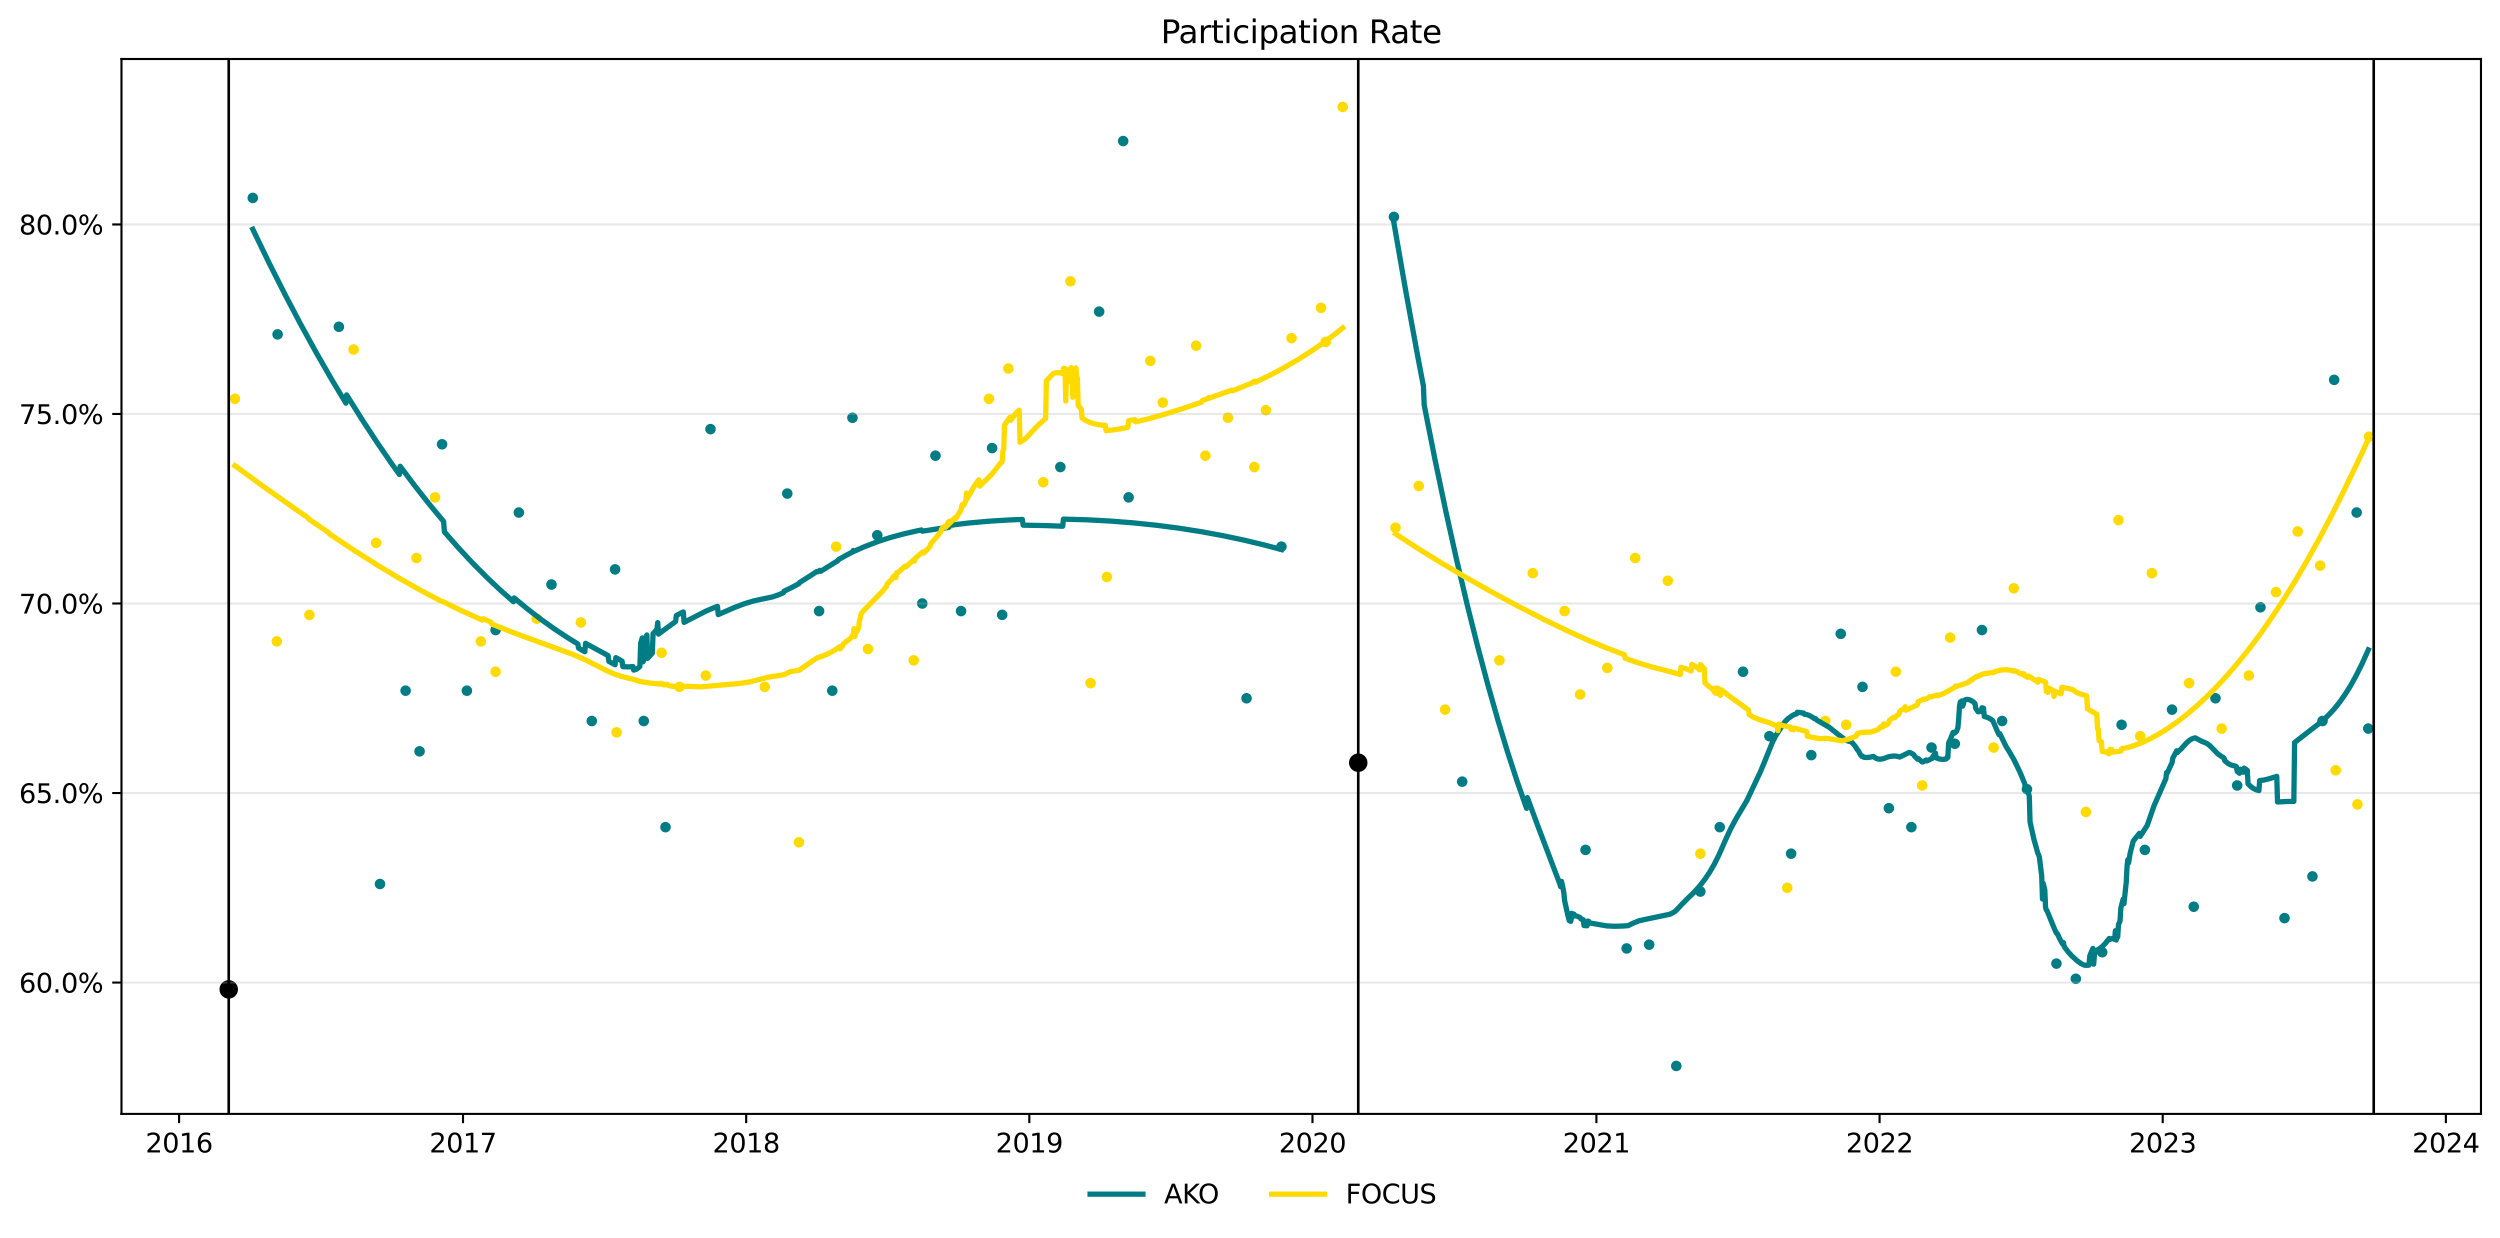 <?xml version="1.0" encoding="utf-8" standalone="no"?>
<!DOCTYPE svg PUBLIC "-//W3C//DTD SVG 1.1//EN"
  "http://www.w3.org/Graphics/SVG/1.1/DTD/svg11.dtd">
<svg xmlns:xlink="http://www.w3.org/1999/xlink" width="945.967pt" height="468.629pt" viewBox="0 0 945.967 468.629" xmlns="http://www.w3.org/2000/svg" version="1.1">
 <defs>
  <style type="text/css">*{stroke-linejoin: round; stroke-linecap: butt}</style>
 </defs>
 <g id="figure_1">
  <g id="patch_1">
   <path d="M 0 468.629 
L 945.967 468.629 
L 945.967 0 
L 0 0 
z
" style="fill: #ffffff"/>
  </g>
  <g id="axes_1">
   <g id="patch_2">
    <path d="M 45.967 421.486 
L 938.767 421.486 
L 938.767 22.318 
L 45.967 22.318 
z
" style="fill: #ffffff"/>
   </g>
   <g id="PathCollection_1">
    <defs>
     <path id="m49b5249ef7" d="M 0 3 
C 0.796 3 1.559 2.684 2.121 2.121 
C 2.684 1.559 3 0.796 3 0 
C 3 -0.796 2.684 -1.559 2.121 -2.121 
C 1.559 -2.684 0.796 -3 0 -3 
C -0.796 -3 -1.559 -2.684 -2.121 -2.121 
C -2.684 -1.559 -3 -0.796 -3 0 
C -3 0.796 -2.684 1.559 -2.121 2.121 
C -1.559 2.684 -0.796 3 0 3 
z
" style="stroke: #000000"/>
    </defs>
    <g clip-path="url(#pe5261fae37)">
     <use xlink:href="#m49b5249ef7" x="86.549" y="374.369" style="stroke: #000000"/>
    </g>
   </g>
   <g id="PathCollection_2">
    <g clip-path="url(#pe5261fae37)">
     <use xlink:href="#m49b5249ef7" x="513.942" y="288.597" style="stroke: #000000"/>
    </g>
   </g>
   <g id="PathCollection_3"/>
   <g id="PathCollection_4">
    <defs>
     <path id="m6bc3355afd" d="M 0 1.5 
C 0.398 1.5 0.779 1.342 1.061 1.061 
C 1.342 0.779 1.5 0.398 1.5 0 
C 1.5 -0.398 1.342 -0.779 1.061 -1.061 
C 0.779 -1.342 0.398 -1.5 0 -1.5 
C -0.398 -1.5 -0.779 -1.342 -1.061 -1.061 
C -1.342 -0.779 -1.5 -0.398 -1.5 0 
C -1.5 0.398 -1.342 0.779 -1.061 1.061 
C -0.779 1.342 -0.398 1.5 0 1.5 
z
" style="stroke: #007c85"/>
    </defs>
    <g clip-path="url(#pe5261fae37)">
     <use xlink:href="#m6bc3355afd" x="95.649" y="74.886" style="fill: #007c85; stroke: #007c85"/>
     <use xlink:href="#m6bc3355afd" x="105.042" y="126.521" style="fill: #007c85; stroke: #007c85"/>
     <use xlink:href="#m6bc3355afd" x="128.232" y="123.652" style="fill: #007c85; stroke: #007c85"/>
     <use xlink:href="#m6bc3355afd" x="143.789" y="334.495" style="fill: #007c85; stroke: #007c85"/>
     <use xlink:href="#m6bc3355afd" x="153.476" y="261.346" style="fill: #007c85; stroke: #007c85"/>
     <use xlink:href="#m6bc3355afd" x="158.76" y="284.295" style="fill: #007c85; stroke: #007c85"/>
     <use xlink:href="#m6bc3355afd" x="167.272" y="168.116" style="fill: #007c85; stroke: #007c85"/>
     <use xlink:href="#m6bc3355afd" x="176.666" y="261.346" style="fill: #007c85; stroke: #007c85"/>
     <use xlink:href="#m6bc3355afd" x="187.527" y="238.397" style="fill: #007c85; stroke: #007c85"/>
     <use xlink:href="#m6bc3355afd" x="196.333" y="193.933" style="fill: #007c85; stroke: #007c85"/>
     <use xlink:href="#m6bc3355afd" x="208.661" y="221.185" style="fill: #007c85; stroke: #007c85"/>
     <use xlink:href="#m6bc3355afd" x="223.925" y="272.82" style="fill: #007c85; stroke: #007c85"/>
     <use xlink:href="#m6bc3355afd" x="232.732" y="215.448" style="fill: #007c85; stroke: #007c85"/>
     <use xlink:href="#m6bc3355afd" x="243.593" y="272.82" style="fill: #007c85; stroke: #007c85"/>
     <use xlink:href="#m6bc3355afd" x="251.812" y="312.981" style="fill: #007c85; stroke: #007c85"/>
     <use xlink:href="#m6bc3355afd" x="268.837" y="162.378" style="fill: #007c85; stroke: #007c85"/>
     <use xlink:href="#m6bc3355afd" x="297.897" y="186.762" style="fill: #007c85; stroke: #007c85"/>
     <use xlink:href="#m6bc3355afd" x="309.932" y="231.225" style="fill: #007c85; stroke: #007c85"/>
     <use xlink:href="#m6bc3355afd" x="314.923" y="261.346" style="fill: #007c85; stroke: #007c85"/>
     <use xlink:href="#m6bc3355afd" x="322.555" y="158.075" style="fill: #007c85; stroke: #007c85"/>
     <use xlink:href="#m6bc3355afd" x="331.948" y="202.539" style="fill: #007c85; stroke: #007c85"/>
     <use xlink:href="#m6bc3355afd" x="348.973" y="228.357" style="fill: #007c85; stroke: #007c85"/>
     <use xlink:href="#m6bc3355afd" x="353.963" y="172.418" style="fill: #007c85; stroke: #007c85"/>
     <use xlink:href="#m6bc3355afd" x="363.65" y="231.225" style="fill: #007c85; stroke: #007c85"/>
     <use xlink:href="#m6bc3355afd" x="375.392" y="169.55" style="fill: #007c85; stroke: #007c85"/>
     <use xlink:href="#m6bc3355afd" x="379.208" y="232.659" style="fill: #007c85; stroke: #007c85"/>
     <use xlink:href="#m6bc3355afd" x="401.223" y="176.721" style="fill: #007c85; stroke: #007c85"/>
     <use xlink:href="#m6bc3355afd" x="415.9" y="117.915" style="fill: #007c85; stroke: #007c85"/>
     <use xlink:href="#m6bc3355afd" x="425" y="53.371" style="fill: #007c85; stroke: #007c85"/>
     <use xlink:href="#m6bc3355afd" x="427.055" y="188.196" style="fill: #007c85; stroke: #007c85"/>
     <use xlink:href="#m6bc3355afd" x="471.673" y="264.214" style="fill: #007c85; stroke: #007c85"/>
     <use xlink:href="#m6bc3355afd" x="484.882" y="206.842" style="fill: #007c85; stroke: #007c85"/>
    </g>
   </g>
   <g id="PathCollection_5">
    <g clip-path="url(#pe5261fae37)">
     <use xlink:href="#m6bc3355afd" x="527.445" y="82.057" style="fill: #007c85; stroke: #007c85"/>
     <use xlink:href="#m6bc3355afd" x="553.277" y="295.769" style="fill: #007c85; stroke: #007c85"/>
     <use xlink:href="#m6bc3355afd" x="599.949" y="321.587" style="fill: #007c85; stroke: #007c85"/>
     <use xlink:href="#m6bc3355afd" x="615.507" y="358.879" style="fill: #007c85; stroke: #007c85"/>
     <use xlink:href="#m6bc3355afd" x="624.02" y="357.444" style="fill: #007c85; stroke: #007c85"/>
     <use xlink:href="#m6bc3355afd" x="634.293" y="403.342" style="fill: #007c85; stroke: #007c85"/>
     <use xlink:href="#m6bc3355afd" x="643.393" y="337.364" style="fill: #007c85; stroke: #007c85"/>
     <use xlink:href="#m6bc3355afd" x="650.732" y="312.981" style="fill: #007c85; stroke: #007c85"/>
     <use xlink:href="#m6bc3355afd" x="659.538" y="254.174" style="fill: #007c85; stroke: #007c85"/>
     <use xlink:href="#m6bc3355afd" x="669.518" y="278.557" style="fill: #007c85; stroke: #007c85"/>
     <use xlink:href="#m6bc3355afd" x="677.737" y="323.021" style="fill: #007c85; stroke: #007c85"/>
     <use xlink:href="#m6bc3355afd" x="685.369" y="285.729" style="fill: #007c85; stroke: #007c85"/>
     <use xlink:href="#m6bc3355afd" x="696.524" y="239.831" style="fill: #007c85; stroke: #007c85"/>
     <use xlink:href="#m6bc3355afd" x="704.743" y="259.911" style="fill: #007c85; stroke: #007c85"/>
     <use xlink:href="#m6bc3355afd" x="714.723" y="305.809" style="fill: #007c85; stroke: #007c85"/>
     <use xlink:href="#m6bc3355afd" x="723.236" y="312.981" style="fill: #007c85; stroke: #007c85"/>
     <use xlink:href="#m6bc3355afd" x="730.868" y="282.86" style="fill: #007c85; stroke: #007c85"/>
     <use xlink:href="#m6bc3355afd" x="739.674" y="281.426" style="fill: #007c85; stroke: #007c85"/>
     <use xlink:href="#m6bc3355afd" x="749.948" y="238.397" style="fill: #007c85; stroke: #007c85"/>
     <use xlink:href="#m6bc3355afd" x="757.58" y="272.82" style="fill: #007c85; stroke: #007c85"/>
     <use xlink:href="#m6bc3355afd" x="766.973" y="298.638" style="fill: #007c85; stroke: #007c85"/>
     <use xlink:href="#m6bc3355afd" x="778.128" y="364.616" style="fill: #007c85; stroke: #007c85"/>
     <use xlink:href="#m6bc3355afd" x="785.466" y="370.353" style="fill: #007c85; stroke: #007c85"/>
     <use xlink:href="#m6bc3355afd" x="795.447" y="360.313" style="fill: #007c85; stroke: #007c85"/>
     <use xlink:href="#m6bc3355afd" x="802.785" y="274.254" style="fill: #007c85; stroke: #007c85"/>
     <use xlink:href="#m6bc3355afd" x="811.591" y="321.587" style="fill: #007c85; stroke: #007c85"/>
     <use xlink:href="#m6bc3355afd" x="821.865" y="268.517" style="fill: #007c85; stroke: #007c85"/>
     <use xlink:href="#m6bc3355afd" x="830.084" y="343.101" style="fill: #007c85; stroke: #007c85"/>
     <use xlink:href="#m6bc3355afd" x="838.303" y="264.214" style="fill: #007c85; stroke: #007c85"/>
     <use xlink:href="#m6bc3355afd" x="846.522" y="297.203" style="fill: #007c85; stroke: #007c85"/>
     <use xlink:href="#m6bc3355afd" x="855.329" y="229.791" style="fill: #007c85; stroke: #007c85"/>
     <use xlink:href="#m6bc3355afd" x="864.428" y="347.404" style="fill: #007c85; stroke: #007c85"/>
     <use xlink:href="#m6bc3355afd" x="874.996" y="331.627" style="fill: #007c85; stroke: #007c85"/>
     <use xlink:href="#m6bc3355afd" x="878.812" y="272.82" style="fill: #007c85; stroke: #007c85"/>
     <use xlink:href="#m6bc3355afd" x="883.215" y="143.732" style="fill: #007c85; stroke: #007c85"/>
     <use xlink:href="#m6bc3355afd" x="891.728" y="193.933" style="fill: #007c85; stroke: #007c85"/>
     <use xlink:href="#m6bc3355afd" x="896.131" y="275.689" style="fill: #007c85; stroke: #007c85"/>
    </g>
   </g>
   <g id="PathCollection_6">
    <defs>
     <path id="m8a778913b5" d="M 0 1.5 
C 0.398 1.5 0.779 1.342 1.061 1.061 
C 1.342 0.779 1.5 0.398 1.5 0 
C 1.5 -0.398 1.342 -0.779 1.061 -1.061 
C 0.779 -1.342 0.398 -1.5 0 -1.5 
C -0.398 -1.5 -0.779 -1.342 -1.061 -1.061 
C -1.342 -0.779 -1.5 -0.398 -1.5 0 
C -1.5 0.398 -1.342 0.779 -1.061 1.061 
C -0.779 1.342 -0.398 1.5 0 1.5 
z
" style="stroke: #ffda00"/>
    </defs>
    <g clip-path="url(#pe5261fae37)">
     <use xlink:href="#m8a778913b5" x="88.897" y="150.904" style="fill: #ffda00; stroke: #ffda00"/>
     <use xlink:href="#m8a778913b5" x="104.748" y="242.7" style="fill: #ffda00; stroke: #ffda00"/>
     <use xlink:href="#m8a778913b5" x="117.077" y="232.659" style="fill: #ffda00; stroke: #ffda00"/>
     <use xlink:href="#m8a778913b5" x="133.809" y="132.258" style="fill: #ffda00; stroke: #ffda00"/>
     <use xlink:href="#m8a778913b5" x="142.321" y="205.408" style="fill: #ffda00; stroke: #ffda00"/>
     <use xlink:href="#m8a778913b5" x="157.586" y="211.145" style="fill: #ffda00; stroke: #ffda00"/>
     <use xlink:href="#m8a778913b5" x="164.63" y="188.196" style="fill: #ffda00; stroke: #ffda00"/>
     <use xlink:href="#m8a778913b5" x="181.949" y="242.7" style="fill: #ffda00; stroke: #ffda00"/>
     <use xlink:href="#m8a778913b5" x="187.527" y="254.174" style="fill: #ffda00; stroke: #ffda00"/>
     <use xlink:href="#m8a778913b5" x="203.084" y="234.094" style="fill: #ffda00; stroke: #ffda00"/>
     <use xlink:href="#m8a778913b5" x="219.816" y="235.528" style="fill: #ffda00; stroke: #ffda00"/>
     <use xlink:href="#m8a778913b5" x="233.319" y="277.123" style="fill: #ffda00; stroke: #ffda00"/>
     <use xlink:href="#m8a778913b5" x="250.344" y="247.003" style="fill: #ffda00; stroke: #ffda00"/>
     <use xlink:href="#m8a778913b5" x="257.095" y="259.911" style="fill: #ffda00; stroke: #ffda00"/>
     <use xlink:href="#m8a778913b5" x="267.076" y="255.608" style="fill: #ffda00; stroke: #ffda00"/>
     <use xlink:href="#m8a778913b5" x="289.385" y="259.911" style="fill: #ffda00; stroke: #ffda00"/>
     <use xlink:href="#m8a778913b5" x="302.3" y="318.718" style="fill: #ffda00; stroke: #ffda00"/>
     <use xlink:href="#m8a778913b5" x="316.39" y="206.842" style="fill: #ffda00; stroke: #ffda00"/>
     <use xlink:href="#m8a778913b5" x="328.425" y="245.568" style="fill: #ffda00; stroke: #ffda00"/>
     <use xlink:href="#m8a778913b5" x="345.744" y="249.871" style="fill: #ffda00; stroke: #ffda00"/>
     <use xlink:href="#m8a778913b5" x="359.541" y="198.236" style="fill: #ffda00; stroke: #ffda00"/>
     <use xlink:href="#m8a778913b5" x="374.218" y="150.904" style="fill: #ffda00; stroke: #ffda00"/>
     <use xlink:href="#m8a778913b5" x="381.556" y="139.429" style="fill: #ffda00; stroke: #ffda00"/>
     <use xlink:href="#m8a778913b5" x="394.765" y="182.459" style="fill: #ffda00; stroke: #ffda00"/>
     <use xlink:href="#m8a778913b5" x="405.039" y="106.44" style="fill: #ffda00; stroke: #ffda00"/>
     <use xlink:href="#m8a778913b5" x="412.671" y="258.477" style="fill: #ffda00; stroke: #ffda00"/>
     <use xlink:href="#m8a778913b5" x="418.836" y="218.316" style="fill: #ffda00; stroke: #ffda00"/>
     <use xlink:href="#m8a778913b5" x="435.274" y="136.561" style="fill: #ffda00; stroke: #ffda00"/>
     <use xlink:href="#m8a778913b5" x="439.97" y="152.338" style="fill: #ffda00; stroke: #ffda00"/>
     <use xlink:href="#m8a778913b5" x="452.593" y="130.824" style="fill: #ffda00; stroke: #ffda00"/>
     <use xlink:href="#m8a778913b5" x="456.115" y="172.418" style="fill: #ffda00; stroke: #ffda00"/>
     <use xlink:href="#m8a778913b5" x="464.628" y="158.075" style="fill: #ffda00; stroke: #ffda00"/>
     <use xlink:href="#m8a778913b5" x="474.608" y="176.721" style="fill: #ffda00; stroke: #ffda00"/>
     <use xlink:href="#m8a778913b5" x="479.011" y="155.207" style="fill: #ffda00; stroke: #ffda00"/>
     <use xlink:href="#m8a778913b5" x="488.698" y="127.955" style="fill: #ffda00; stroke: #ffda00"/>
     <use xlink:href="#m8a778913b5" x="499.852" y="116.48" style="fill: #ffda00; stroke: #ffda00"/>
     <use xlink:href="#m8a778913b5" x="501.614" y="129.389" style="fill: #ffda00; stroke: #ffda00"/>
     <use xlink:href="#m8a778913b5" x="508.072" y="40.462" style="fill: #ffda00; stroke: #ffda00"/>
    </g>
   </g>
   <g id="PathCollection_7">
    <g clip-path="url(#pe5261fae37)">
     <use xlink:href="#m8a778913b5" x="528.032" y="199.67" style="fill: #ffda00; stroke: #ffda00"/>
     <use xlink:href="#m8a778913b5" x="536.838" y="183.893" style="fill: #ffda00; stroke: #ffda00"/>
     <use xlink:href="#m8a778913b5" x="546.819" y="268.517" style="fill: #ffda00; stroke: #ffda00"/>
     <use xlink:href="#m8a778913b5" x="567.366" y="249.871" style="fill: #ffda00; stroke: #ffda00"/>
     <use xlink:href="#m8a778913b5" x="579.989" y="216.882" style="fill: #ffda00; stroke: #ffda00"/>
     <use xlink:href="#m8a778913b5" x="592.024" y="231.225" style="fill: #ffda00; stroke: #ffda00"/>
     <use xlink:href="#m8a778913b5" x="597.895" y="262.78" style="fill: #ffda00; stroke: #ffda00"/>
     <use xlink:href="#m8a778913b5" x="608.168" y="252.74" style="fill: #ffda00; stroke: #ffda00"/>
     <use xlink:href="#m8a778913b5" x="618.736" y="211.145" style="fill: #ffda00; stroke: #ffda00"/>
     <use xlink:href="#m8a778913b5" x="631.065" y="219.751" style="fill: #ffda00; stroke: #ffda00"/>
     <use xlink:href="#m8a778913b5" x="643.393" y="323.021" style="fill: #ffda00; stroke: #ffda00"/>
     <use xlink:href="#m8a778913b5" x="649.558" y="261.346" style="fill: #ffda00; stroke: #ffda00"/>
     <use xlink:href="#m8a778913b5" x="676.27" y="335.93" style="fill: #ffda00; stroke: #ffda00"/>
     <use xlink:href="#m8a778913b5" x="690.653" y="272.82" style="fill: #ffda00; stroke: #ffda00"/>
     <use xlink:href="#m8a778913b5" x="698.579" y="274.254" style="fill: #ffda00; stroke: #ffda00"/>
     <use xlink:href="#m8a778913b5" x="717.365" y="254.174" style="fill: #ffda00; stroke: #ffda00"/>
     <use xlink:href="#m8a778913b5" x="727.345" y="297.203" style="fill: #ffda00; stroke: #ffda00"/>
     <use xlink:href="#m8a778913b5" x="737.913" y="241.265" style="fill: #ffda00; stroke: #ffda00"/>
     <use xlink:href="#m8a778913b5" x="754.351" y="282.86" style="fill: #ffda00; stroke: #ffda00"/>
     <use xlink:href="#m8a778913b5" x="761.983" y="222.619" style="fill: #ffda00; stroke: #ffda00"/>
     <use xlink:href="#m8a778913b5" x="789.282" y="307.243" style="fill: #ffda00; stroke: #ffda00"/>
     <use xlink:href="#m8a778913b5" x="801.611" y="196.802" style="fill: #ffda00; stroke: #ffda00"/>
     <use xlink:href="#m8a778913b5" x="809.83" y="278.557" style="fill: #ffda00; stroke: #ffda00"/>
     <use xlink:href="#m8a778913b5" x="814.233" y="216.882" style="fill: #ffda00; stroke: #ffda00"/>
     <use xlink:href="#m8a778913b5" x="828.323" y="258.477" style="fill: #ffda00; stroke: #ffda00"/>
     <use xlink:href="#m8a778913b5" x="840.652" y="275.689" style="fill: #ffda00; stroke: #ffda00"/>
     <use xlink:href="#m8a778913b5" x="850.926" y="255.608" style="fill: #ffda00; stroke: #ffda00"/>
     <use xlink:href="#m8a778913b5" x="861.199" y="224.054" style="fill: #ffda00; stroke: #ffda00"/>
     <use xlink:href="#m8a778913b5" x="869.419" y="201.105" style="fill: #ffda00; stroke: #ffda00"/>
     <use xlink:href="#m8a778913b5" x="877.931" y="214.013" style="fill: #ffda00; stroke: #ffda00"/>
     <use xlink:href="#m8a778913b5" x="883.802" y="291.466" style="fill: #ffda00; stroke: #ffda00"/>
     <use xlink:href="#m8a778913b5" x="892.021" y="304.375" style="fill: #ffda00; stroke: #ffda00"/>
     <use xlink:href="#m8a778913b5" x="896.424" y="165.247" style="fill: #ffda00; stroke: #ffda00"/>
    </g>
   </g>
   <g id="matplotlib.axis_1">
    <g id="xtick_1">
     <g id="line2d_1">
      <defs>
       <path id="m37053def31" d="M 0 0 
L 0 3.5 
" style="stroke: #000000; stroke-width: 0.8"/>
      </defs>
      <g>
       <use xlink:href="#m37053def31" x="67.762" y="421.486" style="stroke: #000000; stroke-width: 0.8"/>
      </g>
     </g>
     <g id="text_1">
      <!-- 2016 -->
      <g transform="translate(55.037 436.085) scale(0.1 -0.1)">
       <defs>
        <path id="DejaVuSans-32" d="M 1228 531 
L 3431 531 
L 3431 0 
L 469 0 
L 469 531 
Q 828 903 1448 1529 
Q 2069 2156 2228 2338 
Q 2531 2678 2651 2914 
Q 2772 3150 2772 3378 
Q 2772 3750 2511 3984 
Q 2250 4219 1831 4219 
Q 1534 4219 1204 4116 
Q 875 4013 500 3803 
L 500 4441 
Q 881 4594 1212 4672 
Q 1544 4750 1819 4750 
Q 2544 4750 2975 4387 
Q 3406 4025 3406 3419 
Q 3406 3131 3298 2873 
Q 3191 2616 2906 2266 
Q 2828 2175 2409 1742 
Q 1991 1309 1228 531 
z
" transform="scale(0.016)"/>
        <path id="DejaVuSans-30" d="M 2034 4250 
Q 1547 4250 1301 3770 
Q 1056 3291 1056 2328 
Q 1056 1369 1301 889 
Q 1547 409 2034 409 
Q 2525 409 2770 889 
Q 3016 1369 3016 2328 
Q 3016 3291 2770 3770 
Q 2525 4250 2034 4250 
z
M 2034 4750 
Q 2819 4750 3233 4129 
Q 3647 3509 3647 2328 
Q 3647 1150 3233 529 
Q 2819 -91 2034 -91 
Q 1250 -91 836 529 
Q 422 1150 422 2328 
Q 422 3509 836 4129 
Q 1250 4750 2034 4750 
z
" transform="scale(0.016)"/>
        <path id="DejaVuSans-31" d="M 794 531 
L 1825 531 
L 1825 4091 
L 703 3866 
L 703 4441 
L 1819 4666 
L 2450 4666 
L 2450 531 
L 3481 531 
L 3481 0 
L 794 0 
L 794 531 
z
" transform="scale(0.016)"/>
        <path id="DejaVuSans-36" d="M 2113 2584 
Q 1688 2584 1439 2293 
Q 1191 2003 1191 1497 
Q 1191 994 1439 701 
Q 1688 409 2113 409 
Q 2538 409 2786 701 
Q 3034 994 3034 1497 
Q 3034 2003 2786 2293 
Q 2538 2584 2113 2584 
z
M 3366 4563 
L 3366 3988 
Q 3128 4100 2886 4159 
Q 2644 4219 2406 4219 
Q 1781 4219 1451 3797 
Q 1122 3375 1075 2522 
Q 1259 2794 1537 2939 
Q 1816 3084 2150 3084 
Q 2853 3084 3261 2657 
Q 3669 2231 3669 1497 
Q 3669 778 3244 343 
Q 2819 -91 2113 -91 
Q 1303 -91 875 529 
Q 447 1150 447 2328 
Q 447 3434 972 4092 
Q 1497 4750 2381 4750 
Q 2619 4750 2861 4703 
Q 3103 4656 3366 4563 
z
" transform="scale(0.016)"/>
       </defs>
       <use xlink:href="#DejaVuSans-32"/>
       <use xlink:href="#DejaVuSans-30" x="63.623"/>
       <use xlink:href="#DejaVuSans-31" x="127.246"/>
       <use xlink:href="#DejaVuSans-36" x="190.869"/>
      </g>
     </g>
    </g>
    <g id="xtick_2">
     <g id="line2d_2">
      <g>
       <use xlink:href="#m37053def31" x="175.198" y="421.486" style="stroke: #000000; stroke-width: 0.8"/>
      </g>
     </g>
     <g id="text_2">
      <!-- 2017 -->
      <g transform="translate(162.473 436.085) scale(0.1 -0.1)">
       <defs>
        <path id="DejaVuSans-37" d="M 525 4666 
L 3525 4666 
L 3525 4397 
L 1831 0 
L 1172 0 
L 2766 4134 
L 525 4134 
L 525 4666 
z
" transform="scale(0.016)"/>
       </defs>
       <use xlink:href="#DejaVuSans-32"/>
       <use xlink:href="#DejaVuSans-30" x="63.623"/>
       <use xlink:href="#DejaVuSans-31" x="127.246"/>
       <use xlink:href="#DejaVuSans-37" x="190.869"/>
      </g>
     </g>
    </g>
    <g id="xtick_3">
     <g id="line2d_3">
      <g>
       <use xlink:href="#m37053def31" x="282.34" y="421.486" style="stroke: #000000; stroke-width: 0.8"/>
      </g>
     </g>
     <g id="text_3">
      <!-- 2018 -->
      <g transform="translate(269.615 436.085) scale(0.1 -0.1)">
       <defs>
        <path id="DejaVuSans-38" d="M 2034 2216 
Q 1584 2216 1326 1975 
Q 1069 1734 1069 1313 
Q 1069 891 1326 650 
Q 1584 409 2034 409 
Q 2484 409 2743 651 
Q 3003 894 3003 1313 
Q 3003 1734 2745 1975 
Q 2488 2216 2034 2216 
z
M 1403 2484 
Q 997 2584 770 2862 
Q 544 3141 544 3541 
Q 544 4100 942 4425 
Q 1341 4750 2034 4750 
Q 2731 4750 3128 4425 
Q 3525 4100 3525 3541 
Q 3525 3141 3298 2862 
Q 3072 2584 2669 2484 
Q 3125 2378 3379 2068 
Q 3634 1759 3634 1313 
Q 3634 634 3220 271 
Q 2806 -91 2034 -91 
Q 1263 -91 848 271 
Q 434 634 434 1313 
Q 434 1759 690 2068 
Q 947 2378 1403 2484 
z
M 1172 3481 
Q 1172 3119 1398 2916 
Q 1625 2713 2034 2713 
Q 2441 2713 2670 2916 
Q 2900 3119 2900 3481 
Q 2900 3844 2670 4047 
Q 2441 4250 2034 4250 
Q 1625 4250 1398 4047 
Q 1172 3844 1172 3481 
z
" transform="scale(0.016)"/>
       </defs>
       <use xlink:href="#DejaVuSans-32"/>
       <use xlink:href="#DejaVuSans-30" x="63.623"/>
       <use xlink:href="#DejaVuSans-31" x="127.246"/>
       <use xlink:href="#DejaVuSans-38" x="190.869"/>
      </g>
     </g>
    </g>
    <g id="xtick_4">
     <g id="line2d_4">
      <g>
       <use xlink:href="#m37053def31" x="389.482" y="421.486" style="stroke: #000000; stroke-width: 0.8"/>
      </g>
     </g>
     <g id="text_4">
      <!-- 2019 -->
      <g transform="translate(376.757 436.085) scale(0.1 -0.1)">
       <defs>
        <path id="DejaVuSans-39" d="M 703 97 
L 703 672 
Q 941 559 1184 500 
Q 1428 441 1663 441 
Q 2288 441 2617 861 
Q 2947 1281 2994 2138 
Q 2813 1869 2534 1725 
Q 2256 1581 1919 1581 
Q 1219 1581 811 2004 
Q 403 2428 403 3163 
Q 403 3881 828 4315 
Q 1253 4750 1959 4750 
Q 2769 4750 3195 4129 
Q 3622 3509 3622 2328 
Q 3622 1225 3098 567 
Q 2575 -91 1691 -91 
Q 1453 -91 1209 -44 
Q 966 3 703 97 
z
M 1959 2075 
Q 2384 2075 2632 2365 
Q 2881 2656 2881 3163 
Q 2881 3666 2632 3958 
Q 2384 4250 1959 4250 
Q 1534 4250 1286 3958 
Q 1038 3666 1038 3163 
Q 1038 2656 1286 2365 
Q 1534 2075 1959 2075 
z
" transform="scale(0.016)"/>
       </defs>
       <use xlink:href="#DejaVuSans-32"/>
       <use xlink:href="#DejaVuSans-30" x="63.623"/>
       <use xlink:href="#DejaVuSans-31" x="127.246"/>
       <use xlink:href="#DejaVuSans-39" x="190.869"/>
      </g>
     </g>
    </g>
    <g id="xtick_5">
     <g id="line2d_5">
      <g>
       <use xlink:href="#m37053def31" x="496.624" y="421.486" style="stroke: #000000; stroke-width: 0.8"/>
      </g>
     </g>
     <g id="text_5">
      <!-- 2020 -->
      <g transform="translate(483.899 436.085) scale(0.1 -0.1)">
       <use xlink:href="#DejaVuSans-32"/>
       <use xlink:href="#DejaVuSans-30" x="63.623"/>
       <use xlink:href="#DejaVuSans-32" x="127.246"/>
       <use xlink:href="#DejaVuSans-30" x="190.869"/>
      </g>
     </g>
    </g>
    <g id="xtick_6">
     <g id="line2d_6">
      <g>
       <use xlink:href="#m37053def31" x="604.059" y="421.486" style="stroke: #000000; stroke-width: 0.8"/>
      </g>
     </g>
     <g id="text_6">
      <!-- 2021 -->
      <g transform="translate(591.334 436.085) scale(0.1 -0.1)">
       <use xlink:href="#DejaVuSans-32"/>
       <use xlink:href="#DejaVuSans-30" x="63.623"/>
       <use xlink:href="#DejaVuSans-32" x="127.246"/>
       <use xlink:href="#DejaVuSans-31" x="190.869"/>
      </g>
     </g>
    </g>
    <g id="xtick_7">
     <g id="line2d_7">
      <g>
       <use xlink:href="#m37053def31" x="711.201" y="421.486" style="stroke: #000000; stroke-width: 0.8"/>
      </g>
     </g>
     <g id="text_7">
      <!-- 2022 -->
      <g transform="translate(698.476 436.085) scale(0.1 -0.1)">
       <use xlink:href="#DejaVuSans-32"/>
       <use xlink:href="#DejaVuSans-30" x="63.623"/>
       <use xlink:href="#DejaVuSans-32" x="127.246"/>
       <use xlink:href="#DejaVuSans-32" x="190.869"/>
      </g>
     </g>
    </g>
    <g id="xtick_8">
     <g id="line2d_8">
      <g>
       <use xlink:href="#m37053def31" x="818.343" y="421.486" style="stroke: #000000; stroke-width: 0.8"/>
      </g>
     </g>
     <g id="text_8">
      <!-- 2023 -->
      <g transform="translate(805.618 436.085) scale(0.1 -0.1)">
       <defs>
        <path id="DejaVuSans-33" d="M 2597 2516 
Q 3050 2419 3304 2112 
Q 3559 1806 3559 1356 
Q 3559 666 3084 287 
Q 2609 -91 1734 -91 
Q 1441 -91 1130 -33 
Q 819 25 488 141 
L 488 750 
Q 750 597 1062 519 
Q 1375 441 1716 441 
Q 2309 441 2620 675 
Q 2931 909 2931 1356 
Q 2931 1769 2642 2001 
Q 2353 2234 1838 2234 
L 1294 2234 
L 1294 2753 
L 1863 2753 
Q 2328 2753 2575 2939 
Q 2822 3125 2822 3475 
Q 2822 3834 2567 4026 
Q 2313 4219 1838 4219 
Q 1578 4219 1281 4162 
Q 984 4106 628 3988 
L 628 4550 
Q 988 4650 1302 4700 
Q 1616 4750 1894 4750 
Q 2613 4750 3031 4423 
Q 3450 4097 3450 3541 
Q 3450 3153 3228 2886 
Q 3006 2619 2597 2516 
z
" transform="scale(0.016)"/>
       </defs>
       <use xlink:href="#DejaVuSans-32"/>
       <use xlink:href="#DejaVuSans-30" x="63.623"/>
       <use xlink:href="#DejaVuSans-32" x="127.246"/>
       <use xlink:href="#DejaVuSans-33" x="190.869"/>
      </g>
     </g>
    </g>
    <g id="xtick_9">
     <g id="line2d_9">
      <g>
       <use xlink:href="#m37053def31" x="925.485" y="421.486" style="stroke: #000000; stroke-width: 0.8"/>
      </g>
     </g>
     <g id="text_9">
      <!-- 2024 -->
      <g transform="translate(912.76 436.085) scale(0.1 -0.1)">
       <defs>
        <path id="DejaVuSans-34" d="M 2419 4116 
L 825 1625 
L 2419 1625 
L 2419 4116 
z
M 2253 4666 
L 3047 4666 
L 3047 1625 
L 3713 1625 
L 3713 1100 
L 3047 1100 
L 3047 0 
L 2419 0 
L 2419 1100 
L 313 1100 
L 313 1709 
L 2253 4666 
z
" transform="scale(0.016)"/>
       </defs>
       <use xlink:href="#DejaVuSans-32"/>
       <use xlink:href="#DejaVuSans-30" x="63.623"/>
       <use xlink:href="#DejaVuSans-32" x="127.246"/>
       <use xlink:href="#DejaVuSans-34" x="190.869"/>
      </g>
     </g>
    </g>
   </g>
   <g id="matplotlib.axis_2">
    <g id="ytick_1">
     <g id="line2d_10">
      <path d="M 45.967 371.787 
L 938.767 371.787 
" clip-path="url(#pe5261fae37)" style="fill: none; stroke: #b0b0b0; stroke-opacity: 0.3; stroke-width: 0.8; stroke-linecap: square"/>
     </g>
     <g id="line2d_11">
      <defs>
       <path id="ma79fbc2661" d="M 0 0 
L -3.5 0 
" style="stroke: #000000; stroke-width: 0.8"/>
      </defs>
      <g>
       <use xlink:href="#ma79fbc2661" x="45.967" y="371.787" style="stroke: #000000; stroke-width: 0.8"/>
      </g>
     </g>
     <g id="text_10">
      <!-- 60.0% -->
      <g transform="translate(7.2 375.587) scale(0.1 -0.1)">
       <defs>
        <path id="DejaVuSans-2e" d="M 684 794 
L 1344 794 
L 1344 0 
L 684 0 
L 684 794 
z
" transform="scale(0.016)"/>
        <path id="DejaVuSans-25" d="M 4653 2053 
Q 4381 2053 4226 1822 
Q 4072 1591 4072 1178 
Q 4072 772 4226 539 
Q 4381 306 4653 306 
Q 4919 306 5073 539 
Q 5228 772 5228 1178 
Q 5228 1588 5073 1820 
Q 4919 2053 4653 2053 
z
M 4653 2450 
Q 5147 2450 5437 2106 
Q 5728 1763 5728 1178 
Q 5728 594 5436 251 
Q 5144 -91 4653 -91 
Q 4153 -91 3862 251 
Q 3572 594 3572 1178 
Q 3572 1766 3864 2108 
Q 4156 2450 4653 2450 
z
M 1428 4353 
Q 1159 4353 1004 4120 
Q 850 3888 850 3481 
Q 850 3069 1003 2837 
Q 1156 2606 1428 2606 
Q 1700 2606 1854 2837 
Q 2009 3069 2009 3481 
Q 2009 3884 1853 4118 
Q 1697 4353 1428 4353 
z
M 4250 4750 
L 4750 4750 
L 1831 -91 
L 1331 -91 
L 4250 4750 
z
M 1428 4750 
Q 1922 4750 2215 4408 
Q 2509 4066 2509 3481 
Q 2509 2891 2217 2550 
Q 1925 2209 1428 2209 
Q 931 2209 642 2551 
Q 353 2894 353 3481 
Q 353 4063 643 4406 
Q 934 4750 1428 4750 
z
" transform="scale(0.016)"/>
       </defs>
       <use xlink:href="#DejaVuSans-36"/>
       <use xlink:href="#DejaVuSans-30" x="63.623"/>
       <use xlink:href="#DejaVuSans-2e" x="127.246"/>
       <use xlink:href="#DejaVuSans-30" x="159.033"/>
       <use xlink:href="#DejaVuSans-25" x="222.656"/>
      </g>
     </g>
    </g>
    <g id="ytick_2">
     <g id="line2d_12">
      <path d="M 45.967 300.072 
L 938.767 300.072 
" clip-path="url(#pe5261fae37)" style="fill: none; stroke: #b0b0b0; stroke-opacity: 0.3; stroke-width: 0.8; stroke-linecap: square"/>
     </g>
     <g id="line2d_13">
      <g>
       <use xlink:href="#ma79fbc2661" x="45.967" y="300.072" style="stroke: #000000; stroke-width: 0.8"/>
      </g>
     </g>
     <g id="text_11">
      <!-- 65.0% -->
      <g transform="translate(7.2 303.871) scale(0.1 -0.1)">
       <defs>
        <path id="DejaVuSans-35" d="M 691 4666 
L 3169 4666 
L 3169 4134 
L 1269 4134 
L 1269 2991 
Q 1406 3038 1543 3061 
Q 1681 3084 1819 3084 
Q 2600 3084 3056 2656 
Q 3513 2228 3513 1497 
Q 3513 744 3044 326 
Q 2575 -91 1722 -91 
Q 1428 -91 1123 -41 
Q 819 9 494 109 
L 494 744 
Q 775 591 1075 516 
Q 1375 441 1709 441 
Q 2250 441 2565 725 
Q 2881 1009 2881 1497 
Q 2881 1984 2565 2268 
Q 2250 2553 1709 2553 
Q 1456 2553 1204 2497 
Q 953 2441 691 2322 
L 691 4666 
z
" transform="scale(0.016)"/>
       </defs>
       <use xlink:href="#DejaVuSans-36"/>
       <use xlink:href="#DejaVuSans-35" x="63.623"/>
       <use xlink:href="#DejaVuSans-2e" x="127.246"/>
       <use xlink:href="#DejaVuSans-30" x="159.033"/>
       <use xlink:href="#DejaVuSans-25" x="222.656"/>
      </g>
     </g>
    </g>
    <g id="ytick_3">
     <g id="line2d_14">
      <path d="M 45.967 228.357 
L 938.767 228.357 
" clip-path="url(#pe5261fae37)" style="fill: none; stroke: #b0b0b0; stroke-opacity: 0.3; stroke-width: 0.8; stroke-linecap: square"/>
     </g>
     <g id="line2d_15">
      <g>
       <use xlink:href="#ma79fbc2661" x="45.967" y="228.357" style="stroke: #000000; stroke-width: 0.8"/>
      </g>
     </g>
     <g id="text_12">
      <!-- 70.0% -->
      <g transform="translate(7.2 232.156) scale(0.1 -0.1)">
       <use xlink:href="#DejaVuSans-37"/>
       <use xlink:href="#DejaVuSans-30" x="63.623"/>
       <use xlink:href="#DejaVuSans-2e" x="127.246"/>
       <use xlink:href="#DejaVuSans-30" x="159.033"/>
       <use xlink:href="#DejaVuSans-25" x="222.656"/>
      </g>
     </g>
    </g>
    <g id="ytick_4">
     <g id="line2d_16">
      <path d="M 45.967 156.641 
L 938.767 156.641 
" clip-path="url(#pe5261fae37)" style="fill: none; stroke: #b0b0b0; stroke-opacity: 0.3; stroke-width: 0.8; stroke-linecap: square"/>
     </g>
     <g id="line2d_17">
      <g>
       <use xlink:href="#ma79fbc2661" x="45.967" y="156.641" style="stroke: #000000; stroke-width: 0.8"/>
      </g>
     </g>
     <g id="text_13">
      <!-- 75.0% -->
      <g transform="translate(7.2 160.44) scale(0.1 -0.1)">
       <use xlink:href="#DejaVuSans-37"/>
       <use xlink:href="#DejaVuSans-35" x="63.623"/>
       <use xlink:href="#DejaVuSans-2e" x="127.246"/>
       <use xlink:href="#DejaVuSans-30" x="159.033"/>
       <use xlink:href="#DejaVuSans-25" x="222.656"/>
      </g>
     </g>
    </g>
    <g id="ytick_5">
     <g id="line2d_18">
      <path d="M 45.967 84.926 
L 938.767 84.926 
" clip-path="url(#pe5261fae37)" style="fill: none; stroke: #b0b0b0; stroke-opacity: 0.3; stroke-width: 0.8; stroke-linecap: square"/>
     </g>
     <g id="line2d_19">
      <g>
       <use xlink:href="#ma79fbc2661" x="45.967" y="84.926" style="stroke: #000000; stroke-width: 0.8"/>
      </g>
     </g>
     <g id="text_14">
      <!-- 80.0% -->
      <g transform="translate(7.2 88.725) scale(0.1 -0.1)">
       <use xlink:href="#DejaVuSans-38"/>
       <use xlink:href="#DejaVuSans-30" x="63.623"/>
       <use xlink:href="#DejaVuSans-2e" x="127.246"/>
       <use xlink:href="#DejaVuSans-30" x="159.033"/>
       <use xlink:href="#DejaVuSans-25" x="222.656"/>
      </g>
     </g>
    </g>
   </g>
   <g id="line2d_20">
    <path d="M 86.549 421.486 
L 86.549 22.318 
" clip-path="url(#pe5261fae37)" style="fill: none; stroke: #000000; stroke-linecap: square"/>
   </g>
   <g id="line2d_21">
    <path d="M 513.942 421.486 
L 513.942 22.318 
" clip-path="url(#pe5261fae37)" style="fill: none; stroke: #000000; stroke-linecap: square"/>
   </g>
   <g id="line2d_22">
    <path d="M 898.185 421.486 
L 898.185 22.318 
" clip-path="url(#pe5261fae37)" style="fill: none; stroke: #000000; stroke-linecap: square"/>
   </g>
   <g id="line2d_23">
    <path d="M 95.649 86.748 
L 101.813 99.486 
L 107.977 111.7 
L 113.848 122.848 
L 119.719 133.527 
L 125.59 143.739 
L 130.873 152.533 
L 131.167 149.427 
L 137.038 158.814 
L 142.615 167.321 
L 148.192 175.432 
L 151.128 179.542 
L 151.421 176.436 
L 156.998 183.88 
L 162.576 190.95 
L 167.859 197.303 
L 168.153 201.257 
L 173.437 207.265 
L 178.72 212.932 
L 184.004 218.262 
L 188.994 222.988 
L 193.984 227.418 
L 194.278 227.67 
L 194.571 226.263 
L 199.562 230.398 
L 204.552 234.248 
L 209.542 237.817 
L 214.532 241.121 
L 218.642 243.661 
L 218.935 245.248 
L 221.284 246.583 
L 221.577 243.422 
L 227.741 246.798 
L 230.09 248.047 
L 230.383 250.264 
L 232.732 251.532 
L 233.025 248.852 
L 235.373 250.14 
L 235.667 252.255 
L 238.015 252.351 
L 239.483 252.217 
L 239.777 253.547 
L 240.657 253.289 
L 241.538 252.723 
L 242.125 252.138 
L 242.418 243.414 
L 243.005 241.389 
L 243.299 250.42 
L 243.593 249.872 
L 243.886 242.009 
L 244.767 240.279 
L 245.06 249.11 
L 246.822 247.147 
L 247.115 239.781 
L 248.583 238.132 
L 248.876 235.587 
L 249.17 239.931 
L 250.931 238.612 
L 255.628 235.178 
L 255.921 232.891 
L 257.976 231.819 
L 258.563 231.554 
L 258.857 235.498 
L 267.076 231.263 
L 270.305 229.879 
L 271.479 229.438 
L 271.772 232.555 
L 277.937 229.85 
L 281.753 228.414 
L 284.982 227.438 
L 287.917 226.781 
L 292.32 225.864 
L 294.668 225.041 
L 296.43 224.285 
L 296.723 223.656 
L 299.365 222.426 
L 302.3 220.833 
L 302.594 220.395 
L 306.41 217.996 
L 309.052 216.259 
L 309.345 216.389 
L 310.226 215.817 
L 310.52 216.177 
L 316.977 212.179 
L 317.271 211.746 
L 320.793 209.787 
L 322.555 208.898 
L 322.848 208.287 
L 323.142 208.614 
L 326.664 207.044 
L 332.241 204.881 
L 336.938 203.378 
L 341.928 202.024 
L 347.212 200.823 
L 348.68 200.527 
L 348.973 200.992 
L 355.138 200.056 
L 358.954 199.583 
L 359.247 198.777 
L 366.292 197.926 
L 373.924 197.236 
L 381.85 196.746 
L 386.84 196.548 
L 387.133 198.718 
L 395.94 198.878 
L 402.104 199.121 
L 402.397 196.433 
L 411.204 196.682 
L 420.01 197.152 
L 428.816 197.842 
L 437.622 198.757 
L 446.135 199.863 
L 454.647 201.198 
L 462.866 202.713 
L 470.792 204.394 
L 478.718 206.299 
L 484.882 207.941 
L 484.882 207.941 
" clip-path="url(#pe5261fae37)" style="fill: none; stroke: #007c85; stroke-width: 2; stroke-linecap: square"/>
   </g>
   <g id="line2d_24">
    <path d="M 527.445 84.351 
L 531.848 109.706 
L 536.251 133.766 
L 538.6 146.078 
L 538.893 153.264 
L 543.003 174.001 
L 547.112 193.592 
L 551.222 212.071 
L 555.331 229.475 
L 559.147 244.698 
L 562.963 259.023 
L 566.779 272.455 
L 570.302 284.067 
L 573.824 294.926 
L 577.347 305.048 
L 577.64 305.859 
L 577.934 301.797 
L 581.75 312.123 
L 590.263 334.6 
L 590.556 335.522 
L 590.85 333.495 
L 591.437 336.162 
L 591.73 337.801 
L 592.024 340.756 
L 593.198 346.084 
L 593.785 348.307 
L 594.079 348.545 
L 594.372 348.599 
L 594.666 345.583 
L 594.959 347.078 
L 595.253 345.796 
L 595.546 345.905 
L 595.84 346.346 
L 597.014 346.801 
L 597.895 347.184 
L 598.188 347.708 
L 599.069 348.001 
L 599.362 350.205 
L 600.536 350.297 
L 600.83 348.532 
L 601.124 348.616 
L 601.417 349.199 
L 607.875 350.338 
L 610.81 350.487 
L 614.039 350.404 
L 616.094 350.241 
L 617.855 349.356 
L 620.497 348.292 
L 620.791 348.321 
L 621.378 348.139 
L 631.945 345.918 
L 633.119 345.297 
L 634 344.71 
L 637.816 340.715 
L 638.99 339.583 
L 641.045 337.591 
L 643.1 335.299 
L 645.154 332.647 
L 646.916 330.022 
L 648.677 326.984 
L 650.438 323.447 
L 652.786 318.105 
L 654.841 313.645 
L 656.896 309.817 
L 661.006 302.885 
L 665.996 292.289 
L 667.757 288.087 
L 670.692 280.793 
L 671.867 278.463 
L 673.041 276.646 
L 675.389 273.094 
L 676.563 271.924 
L 678.031 270.871 
L 678.911 270.377 
L 679.792 270.122 
L 680.086 269.498 
L 680.966 269.588 
L 682.14 269.8 
L 682.434 269.777 
L 682.727 270.269 
L 683.608 270.375 
L 684.489 270.674 
L 685.663 271.314 
L 686.543 271.903 
L 686.837 271.852 
L 687.131 272.055 
L 687.424 272.461 
L 692.121 275.17 
L 695.35 277.759 
L 697.992 279.758 
L 699.166 280.372 
L 700.046 280.602 
L 700.34 280.633 
L 700.633 280.789 
L 701.808 282.158 
L 702.395 282.976 
L 702.688 283.563 
L 702.982 283.835 
L 703.275 284.261 
L 703.862 285.389 
L 704.449 286.181 
L 704.743 286.116 
L 705.33 286.57 
L 706.504 286.629 
L 707.678 286.49 
L 708.852 286.229 
L 709.733 286.876 
L 710.614 287.209 
L 711.494 287.276 
L 712.668 287.064 
L 714.136 286.512 
L 714.723 286.312 
L 716.191 286.082 
L 717.365 286.095 
L 718.539 286.355 
L 718.833 286.467 
L 722.355 284.731 
L 722.649 284.722 
L 723.823 285.325 
L 724.117 285.527 
L 724.41 286.06 
L 725.584 287.274 
L 725.878 287.078 
L 727.345 288.313 
L 727.639 288.31 
L 728.813 287.574 
L 729.107 287.92 
L 731.161 286.945 
L 731.455 286.073 
L 732.042 285.445 
L 732.336 284.958 
L 732.629 286.741 
L 733.803 287.178 
L 734.977 287.342 
L 736.152 287.254 
L 736.445 287.124 
L 736.739 286.589 
L 737.032 286.6 
L 737.326 281.201 
L 737.619 280.441 
L 737.913 280.009 
L 738.793 277.683 
L 739.087 277.1 
L 739.381 277.508 
L 740.261 276.839 
L 740.848 275.37 
L 741.142 272.063 
L 741.435 267.464 
L 741.729 265.666 
L 742.316 265.236 
L 742.61 267.202 
L 742.903 266.521 
L 743.197 265.045 
L 744.077 264.628 
L 744.958 264.729 
L 745.838 265.043 
L 746.719 265.632 
L 747.306 266.201 
L 747.6 268.064 
L 748.48 269.343 
L 749.654 269.154 
L 749.948 267.813 
L 750.535 267.953 
L 750.829 271.117 
L 752.003 271.437 
L 753.177 272.045 
L 754.058 272.698 
L 755.819 276.782 
L 756.406 278.012 
L 756.699 277.586 
L 759.048 282.447 
L 760.222 284.303 
L 761.983 287.339 
L 763.451 290.336 
L 764.625 292.877 
L 766.093 296.426 
L 766.68 298.924 
L 766.973 298.404 
L 767.267 299.113 
L 767.854 301.232 
L 768.147 311.02 
L 769.615 317.594 
L 771.083 322.833 
L 771.376 323.459 
L 771.67 324.367 
L 772.551 331.34 
L 772.844 340.16 
L 773.138 334.29 
L 773.725 336.705 
L 774.018 343.489 
L 774.312 344.283 
L 774.605 344.691 
L 777.247 351.162 
L 778.128 353.098 
L 778.421 353.212 
L 779.595 355.644 
L 780.476 357.218 
L 780.77 356.639 
L 781.063 358.158 
L 782.531 360.142 
L 783.999 361.768 
L 786.053 363.627 
L 787.521 364.641 
L 788.695 365.205 
L 789.869 365.265 
L 790.456 365.185 
L 790.75 361.674 
L 791.924 358.88 
L 792.218 364.839 
L 792.511 361.208 
L 793.098 359.707 
L 794.272 359.089 
L 795.447 358.192 
L 796.621 356.984 
L 798.088 355.11 
L 798.382 355.458 
L 798.969 355.189 
L 799.85 355.242 
L 800.143 355.437 
L 800.437 352.18 
L 800.73 355.697 
L 801.024 354.877 
L 801.317 354.503 
L 801.611 349.826 
L 802.198 348.462 
L 802.492 343.599 
L 803.372 340.219 
L 803.666 341.961 
L 804.253 336.502 
L 804.546 333.876 
L 804.84 327.854 
L 805.133 325.302 
L 805.427 326.514 
L 806.014 322.889 
L 807.188 318.272 
L 809.536 315.32 
L 809.83 316.448 
L 812.178 312.806 
L 812.472 312.33 
L 815.114 304.754 
L 819.517 294.709 
L 819.81 292.311 
L 820.104 292.392 
L 821.572 289.215 
L 821.865 288.635 
L 822.159 286.875 
L 823.626 284.091 
L 823.92 284.737 
L 824.507 284.1 
L 825.388 283.323 
L 827.149 281.306 
L 828.323 280.246 
L 829.204 279.674 
L 830.084 279.326 
L 830.671 279.215 
L 833.02 280.463 
L 833.9 280.819 
L 835.074 281.327 
L 835.955 281.953 
L 837.129 283.121 
L 839.184 285.252 
L 840.358 286.063 
L 841.532 286.831 
L 841.826 287.866 
L 843 288.836 
L 843.881 289.33 
L 844.761 289.617 
L 845.935 289.917 
L 846.229 290.106 
L 846.522 291.901 
L 847.403 292.595 
L 847.697 291.057 
L 848.577 291.885 
L 848.871 292.201 
L 849.164 290.645 
L 850.338 291.483 
L 850.632 296.591 
L 851.806 297.747 
L 852.98 298.521 
L 854.154 298.99 
L 854.742 299.137 
L 855.035 295.357 
L 856.503 295.188 
L 858.558 294.691 
L 861.493 293.762 
L 861.786 303.451 
L 865.896 303.256 
L 867.951 303.257 
L 868.244 280.961 
L 878.812 272.76 
L 881.16 270.517 
L 883.215 268.273 
L 885.27 265.713 
L 887.324 262.803 
L 889.379 259.517 
L 891.434 255.834 
L 893.782 251.125 
L 896.131 245.902 
L 896.131 245.902 
" clip-path="url(#pe5261fae37)" style="fill: none; stroke: #007c85; stroke-width: 2; stroke-linecap: square"/>
   </g>
   <g id="line2d_25">
    <path d="M 88.897 176.22 
L 99.758 184.142 
L 111.793 192.637 
L 116.49 195.875 
L 116.784 196.379 
L 124.416 201.588 
L 124.709 202.076 
L 134.396 208.499 
L 143.202 214.071 
L 151.128 218.828 
L 158.76 223.148 
L 165.805 226.888 
L 166.979 227.487 
L 167.272 227.491 
L 174.317 230.934 
L 181.362 234.13 
L 182.536 234.639 
L 182.83 234.128 
L 185.765 235.405 
L 186.059 236.128 
L 193.397 239.051 
L 201.91 242.191 
L 216.587 247.535 
L 221.577 249.707 
L 223.925 250.891 
L 224.513 251.32 
L 224.806 251.351 
L 230.09 254.018 
L 232.732 255.13 
L 235.373 255.996 
L 239.483 257.014 
L 240.951 257.407 
L 241.538 257.686 
L 243.005 258.003 
L 246.234 258.498 
L 249.757 258.826 
L 250.05 258.541 
L 250.344 258.593 
L 250.638 258.996 
L 251.518 259.166 
L 251.812 258.944 
L 252.105 258.996 
L 252.399 258.929 
L 252.692 258.979 
L 252.986 259.445 
L 255.334 259.783 
L 260.031 259.704 
L 261.792 259.732 
L 265.021 259.915 
L 279.698 258.622 
L 283.22 258.112 
L 286.156 257.425 
L 290.852 256.208 
L 294.962 255.584 
L 296.723 255.272 
L 299.072 254.128 
L 302.3 253.635 
L 306.997 250.399 
L 309.052 249.004 
L 311.694 248.094 
L 313.748 247.176 
L 315.803 246.025 
L 317.271 245.064 
L 317.564 244.726 
L 317.858 245.484 
L 318.739 244.599 
L 319.032 243.716 
L 321.674 241.666 
L 322.261 240.919 
L 322.848 240.046 
L 323.142 237.839 
L 323.435 240.883 
L 323.729 239.718 
L 324.903 237.583 
L 325.197 234.836 
L 325.49 234.048 
L 325.784 232.329 
L 326.371 231.494 
L 331.948 225.728 
L 334.003 223.651 
L 335.177 222.157 
L 335.47 221.829 
L 335.764 220.9 
L 337.232 219.415 
L 337.525 219.154 
L 337.819 218.36 
L 338.406 217.877 
L 338.993 218.572 
L 339.286 216.698 
L 339.58 216.862 
L 342.515 214.183 
L 342.809 214.488 
L 345.744 211.804 
L 346.038 212.271 
L 346.331 211.252 
L 348.093 209.718 
L 349.267 208.803 
L 349.56 209.222 
L 351.909 206.81 
L 352.202 205.768 
L 354.844 202.658 
L 356.018 201.146 
L 356.312 200.137 
L 357.486 199.109 
L 357.779 199.497 
L 360.715 196.645 
L 361.302 195.901 
L 361.595 196.248 
L 363.357 193.409 
L 363.65 192.901 
L 363.944 191.349 
L 364.237 190.772 
L 364.531 191.326 
L 365.411 189.698 
L 365.705 186.577 
L 365.998 188.598 
L 368.347 184.45 
L 369.815 182.238 
L 370.402 181.572 
L 370.695 183.946 
L 374.218 180.513 
L 375.392 179.318 
L 378.327 175.5 
L 379.208 174.697 
L 379.501 170.503 
L 379.795 170.063 
L 380.088 160.841 
L 382.143 157.889 
L 382.437 159.057 
L 384.491 156.202 
L 385.666 155.231 
L 385.959 167.363 
L 388.014 166.003 
L 392.123 161.598 
L 394.472 159.372 
L 395.646 158.377 
L 395.94 144.084 
L 398.581 141.34 
L 399.168 141.107 
L 400.343 141.005 
L 401.223 141.089 
L 402.104 141.376 
L 402.397 139.383 
L 402.984 139.517 
L 403.278 151.757 
L 403.572 139.749 
L 404.452 140.367 
L 404.746 143.995 
L 405.039 144.475 
L 405.333 139.08 
L 405.626 139.343 
L 405.92 150.309 
L 406.213 142.944 
L 406.8 144.204 
L 407.094 139.239 
L 407.388 142.343 
L 407.681 143.083 
L 407.975 153.388 
L 409.149 154.834 
L 409.442 158.192 
L 410.91 159.126 
L 412.378 159.819 
L 414.139 160.394 
L 415.9 160.745 
L 417.955 160.939 
L 418.248 160.951 
L 418.542 162.962 
L 421.477 162.657 
L 425 162.071 
L 426.761 161.712 
L 427.055 159.183 
L 429.403 158.789 
L 429.697 159.626 
L 434.393 158.503 
L 440.264 156.863 
L 447.896 154.48 
L 454.647 152.202 
L 454.941 151.553 
L 456.996 150.854 
L 457.289 150.458 
L 457.583 150.653 
L 466.095 147.615 
L 466.389 147.888 
L 473.434 145.031 
L 474.021 144.781 
L 474.315 144.421 
L 474.902 144.18 
L 475.195 144.601 
L 481.066 141.703 
L 486.35 138.86 
L 491.34 135.937 
L 496.33 132.753 
L 501.027 129.495 
L 505.723 125.96 
L 508.072 124.082 
L 508.072 124.082 
" clip-path="url(#pe5261fae37)" style="fill: none; stroke: #ffda00; stroke-width: 2; stroke-linecap: square"/>
   </g>
   <g id="line2d_26">
    <path d="M 528.032 202.002 
L 536.251 207.35 
L 544.764 212.626 
L 554.157 218.185 
L 564.138 223.826 
L 574.411 229.371 
L 584.098 234.345 
L 592.904 238.618 
L 600.83 242.219 
L 607.581 245.054 
L 613.452 247.285 
L 614.626 247.698 
L 614.92 249.083 
L 620.204 250.912 
L 625.194 252.404 
L 631.358 253.988 
L 635.174 255.041 
L 635.761 255.236 
L 636.055 252.521 
L 637.816 252.997 
L 639.284 253.586 
L 639.871 253.887 
L 640.164 251.4 
L 641.338 252.066 
L 642.513 252.946 
L 643.1 253.466 
L 643.393 251.483 
L 644.861 252.986 
L 645.154 258.474 
L 647.796 260.645 
L 651.025 263.103 
L 651.319 260.996 
L 655.135 264.01 
L 658.364 266.264 
L 659.538 267.138 
L 661.593 268.662 
L 661.886 270.435 
L 663.354 271.318 
L 665.996 272.38 
L 668.638 273.196 
L 669.518 273.488 
L 672.454 274.789 
L 672.747 276.451 
L 673.041 273.983 
L 674.508 274.532 
L 677.444 275.123 
L 677.737 275.963 
L 678.618 276.128 
L 678.911 275.486 
L 682.434 276.492 
L 683.608 276.777 
L 683.902 278.592 
L 688.598 279.526 
L 691.24 279.38 
L 697.111 280.334 
L 699.753 279.564 
L 702.395 278.537 
L 702.688 277.657 
L 704.449 277.119 
L 707.678 277.021 
L 708.559 276.821 
L 708.852 276.611 
L 709.146 276.626 
L 710.32 276.189 
L 710.907 275.839 
L 711.201 275.392 
L 711.788 274.927 
L 712.081 275.231 
L 712.375 275.052 
L 712.668 274.067 
L 712.962 273.883 
L 713.256 274.599 
L 713.549 274.412 
L 713.843 274.042 
L 714.136 274.114 
L 714.43 273.788 
L 714.723 273.253 
L 715.017 272.479 
L 716.484 271.465 
L 716.778 271.665 
L 718.539 270.185 
L 718.833 269.135 
L 719.42 268.703 
L 720.594 268.125 
L 720.888 267.405 
L 721.181 268.724 
L 724.997 266.97 
L 725.584 266.598 
L 725.878 265.468 
L 727.933 264.501 
L 728.226 264.664 
L 729.694 264.009 
L 729.987 263.724 
L 730.281 263.632 
L 730.574 263.711 
L 732.923 262.975 
L 733.216 263.266 
L 735.271 262.5 
L 738.5 260.748 
L 739.674 260.056 
L 739.968 259.612 
L 740.261 259.78 
L 744.664 258.268 
L 744.958 258.084 
L 745.251 257.665 
L 745.838 257.269 
L 746.132 257.347 
L 746.426 256.873 
L 747.013 256.567 
L 748.187 255.843 
L 748.48 255.941 
L 750.242 255.048 
L 752.883 254.615 
L 754.351 254.497 
L 754.645 254.205 
L 756.406 253.679 
L 757.874 253.456 
L 759.341 253.444 
L 761.396 253.695 
L 761.69 253.937 
L 761.983 253.796 
L 763.451 254.186 
L 763.744 254.558 
L 765.212 255.172 
L 765.506 254.851 
L 765.799 254.969 
L 766.093 255.629 
L 767.267 256.288 
L 767.56 255.787 
L 769.322 256.91 
L 771.083 258.149 
L 771.376 257.072 
L 774.018 258.086 
L 774.312 261.605 
L 774.899 262.003 
L 775.192 260.388 
L 776.954 261.268 
L 777.247 263.507 
L 777.541 261.544 
L 779.889 262.55 
L 780.183 260.057 
L 783.411 260.704 
L 784.292 260.958 
L 785.76 261.993 
L 786.64 262.404 
L 789.282 263.231 
L 789.576 263.335 
L 789.869 268.201 
L 793.392 270.306 
L 793.685 275.73 
L 793.979 275.971 
L 794.272 280.239 
L 795.153 280.708 
L 795.447 284.352 
L 797.208 284.564 
L 797.501 284.581 
L 797.795 285.139 
L 798.088 285.135 
L 798.382 283.582 
L 798.969 283.606 
L 799.263 284.583 
L 801.317 284.394 
L 802.492 284.203 
L 802.785 283.327 
L 805.133 282.831 
L 807.775 282.034 
L 810.711 280.891 
L 813.646 279.512 
L 816.875 277.748 
L 820.397 275.55 
L 823.92 273.08 
L 827.442 270.348 
L 831.258 267.098 
L 835.074 263.551 
L 838.89 259.709 
L 843 255.243 
L 847.11 250.435 
L 851.219 245.281 
L 855.329 239.778 
L 859.732 233.492 
L 864.135 226.799 
L 868.538 219.698 
L 872.941 212.188 
L 877.638 203.727 
L 882.334 194.803 
L 887.031 185.418 
L 893.782 171.344 
L 896.424 165.515 
L 896.424 165.515 
" clip-path="url(#pe5261fae37)" style="fill: none; stroke: #ffda00; stroke-width: 2; stroke-linecap: square"/>
   </g>
   <g id="patch_3">
    <path d="M 45.967 421.486 
L 45.967 22.318 
" style="fill: none; stroke: #000000; stroke-width: 0.8; stroke-linejoin: miter; stroke-linecap: square"/>
   </g>
   <g id="patch_4">
    <path d="M 938.767 421.486 
L 938.767 22.318 
" style="fill: none; stroke: #000000; stroke-width: 0.8; stroke-linejoin: miter; stroke-linecap: square"/>
   </g>
   <g id="patch_5">
    <path d="M 45.967 421.486 
L 938.767 421.486 
" style="fill: none; stroke: #000000; stroke-width: 0.8; stroke-linejoin: miter; stroke-linecap: square"/>
   </g>
   <g id="patch_6">
    <path d="M 45.967 22.318 
L 938.767 22.318 
" style="fill: none; stroke: #000000; stroke-width: 0.8; stroke-linejoin: miter; stroke-linecap: square"/>
   </g>
   <g id="text_15">
    <!-- Participation Rate -->
    <g transform="translate(439.25 16.318) scale(0.12 -0.12)">
     <defs>
      <path id="DejaVuSans-50" d="M 1259 4147 
L 1259 2394 
L 2053 2394 
Q 2494 2394 2734 2622 
Q 2975 2850 2975 3272 
Q 2975 3691 2734 3919 
Q 2494 4147 2053 4147 
L 1259 4147 
z
M 628 4666 
L 2053 4666 
Q 2838 4666 3239 4311 
Q 3641 3956 3641 3272 
Q 3641 2581 3239 2228 
Q 2838 1875 2053 1875 
L 1259 1875 
L 1259 0 
L 628 0 
L 628 4666 
z
" transform="scale(0.016)"/>
      <path id="DejaVuSans-61" d="M 2194 1759 
Q 1497 1759 1228 1600 
Q 959 1441 959 1056 
Q 959 750 1161 570 
Q 1363 391 1709 391 
Q 2188 391 2477 730 
Q 2766 1069 2766 1631 
L 2766 1759 
L 2194 1759 
z
M 3341 1997 
L 3341 0 
L 2766 0 
L 2766 531 
Q 2569 213 2275 61 
Q 1981 -91 1556 -91 
Q 1019 -91 701 211 
Q 384 513 384 1019 
Q 384 1609 779 1909 
Q 1175 2209 1959 2209 
L 2766 2209 
L 2766 2266 
Q 2766 2663 2505 2880 
Q 2244 3097 1772 3097 
Q 1472 3097 1187 3025 
Q 903 2953 641 2809 
L 641 3341 
Q 956 3463 1253 3523 
Q 1550 3584 1831 3584 
Q 2591 3584 2966 3190 
Q 3341 2797 3341 1997 
z
" transform="scale(0.016)"/>
      <path id="DejaVuSans-72" d="M 2631 2963 
Q 2534 3019 2420 3045 
Q 2306 3072 2169 3072 
Q 1681 3072 1420 2755 
Q 1159 2438 1159 1844 
L 1159 0 
L 581 0 
L 581 3500 
L 1159 3500 
L 1159 2956 
Q 1341 3275 1631 3429 
Q 1922 3584 2338 3584 
Q 2397 3584 2469 3576 
Q 2541 3569 2628 3553 
L 2631 2963 
z
" transform="scale(0.016)"/>
      <path id="DejaVuSans-74" d="M 1172 4494 
L 1172 3500 
L 2356 3500 
L 2356 3053 
L 1172 3053 
L 1172 1153 
Q 1172 725 1289 603 
Q 1406 481 1766 481 
L 2356 481 
L 2356 0 
L 1766 0 
Q 1100 0 847 248 
Q 594 497 594 1153 
L 594 3053 
L 172 3053 
L 172 3500 
L 594 3500 
L 594 4494 
L 1172 4494 
z
" transform="scale(0.016)"/>
      <path id="DejaVuSans-69" d="M 603 3500 
L 1178 3500 
L 1178 0 
L 603 0 
L 603 3500 
z
M 603 4863 
L 1178 4863 
L 1178 4134 
L 603 4134 
L 603 4863 
z
" transform="scale(0.016)"/>
      <path id="DejaVuSans-63" d="M 3122 3366 
L 3122 2828 
Q 2878 2963 2633 3030 
Q 2388 3097 2138 3097 
Q 1578 3097 1268 2742 
Q 959 2388 959 1747 
Q 959 1106 1268 751 
Q 1578 397 2138 397 
Q 2388 397 2633 464 
Q 2878 531 3122 666 
L 3122 134 
Q 2881 22 2623 -34 
Q 2366 -91 2075 -91 
Q 1284 -91 818 406 
Q 353 903 353 1747 
Q 353 2603 823 3093 
Q 1294 3584 2113 3584 
Q 2378 3584 2631 3529 
Q 2884 3475 3122 3366 
z
" transform="scale(0.016)"/>
      <path id="DejaVuSans-70" d="M 1159 525 
L 1159 -1331 
L 581 -1331 
L 581 3500 
L 1159 3500 
L 1159 2969 
Q 1341 3281 1617 3432 
Q 1894 3584 2278 3584 
Q 2916 3584 3314 3078 
Q 3713 2572 3713 1747 
Q 3713 922 3314 415 
Q 2916 -91 2278 -91 
Q 1894 -91 1617 61 
Q 1341 213 1159 525 
z
M 3116 1747 
Q 3116 2381 2855 2742 
Q 2594 3103 2138 3103 
Q 1681 3103 1420 2742 
Q 1159 2381 1159 1747 
Q 1159 1113 1420 752 
Q 1681 391 2138 391 
Q 2594 391 2855 752 
Q 3116 1113 3116 1747 
z
" transform="scale(0.016)"/>
      <path id="DejaVuSans-6f" d="M 1959 3097 
Q 1497 3097 1228 2736 
Q 959 2375 959 1747 
Q 959 1119 1226 758 
Q 1494 397 1959 397 
Q 2419 397 2687 759 
Q 2956 1122 2956 1747 
Q 2956 2369 2687 2733 
Q 2419 3097 1959 3097 
z
M 1959 3584 
Q 2709 3584 3137 3096 
Q 3566 2609 3566 1747 
Q 3566 888 3137 398 
Q 2709 -91 1959 -91 
Q 1206 -91 779 398 
Q 353 888 353 1747 
Q 353 2609 779 3096 
Q 1206 3584 1959 3584 
z
" transform="scale(0.016)"/>
      <path id="DejaVuSans-6e" d="M 3513 2113 
L 3513 0 
L 2938 0 
L 2938 2094 
Q 2938 2591 2744 2837 
Q 2550 3084 2163 3084 
Q 1697 3084 1428 2787 
Q 1159 2491 1159 1978 
L 1159 0 
L 581 0 
L 581 3500 
L 1159 3500 
L 1159 2956 
Q 1366 3272 1645 3428 
Q 1925 3584 2291 3584 
Q 2894 3584 3203 3211 
Q 3513 2838 3513 2113 
z
" transform="scale(0.016)"/>
      <path id="DejaVuSans-20" transform="scale(0.016)"/>
      <path id="DejaVuSans-52" d="M 2841 2188 
Q 3044 2119 3236 1894 
Q 3428 1669 3622 1275 
L 4263 0 
L 3584 0 
L 2988 1197 
Q 2756 1666 2539 1819 
Q 2322 1972 1947 1972 
L 1259 1972 
L 1259 0 
L 628 0 
L 628 4666 
L 2053 4666 
Q 2853 4666 3247 4331 
Q 3641 3997 3641 3322 
Q 3641 2881 3436 2590 
Q 3231 2300 2841 2188 
z
M 1259 4147 
L 1259 2491 
L 2053 2491 
Q 2509 2491 2742 2702 
Q 2975 2913 2975 3322 
Q 2975 3731 2742 3939 
Q 2509 4147 2053 4147 
L 1259 4147 
z
" transform="scale(0.016)"/>
      <path id="DejaVuSans-65" d="M 3597 1894 
L 3597 1613 
L 953 1613 
Q 991 1019 1311 708 
Q 1631 397 2203 397 
Q 2534 397 2845 478 
Q 3156 559 3463 722 
L 3463 178 
Q 3153 47 2828 -22 
Q 2503 -91 2169 -91 
Q 1331 -91 842 396 
Q 353 884 353 1716 
Q 353 2575 817 3079 
Q 1281 3584 2069 3584 
Q 2775 3584 3186 3129 
Q 3597 2675 3597 1894 
z
M 3022 2063 
Q 3016 2534 2758 2815 
Q 2500 3097 2075 3097 
Q 1594 3097 1305 2825 
Q 1016 2553 972 2059 
L 3022 2063 
z
" transform="scale(0.016)"/>
     </defs>
     <use xlink:href="#DejaVuSans-50"/>
     <use xlink:href="#DejaVuSans-61" x="55.803"/>
     <use xlink:href="#DejaVuSans-72" x="117.082"/>
     <use xlink:href="#DejaVuSans-74" x="158.195"/>
     <use xlink:href="#DejaVuSans-69" x="197.404"/>
     <use xlink:href="#DejaVuSans-63" x="225.188"/>
     <use xlink:href="#DejaVuSans-69" x="280.168"/>
     <use xlink:href="#DejaVuSans-70" x="307.951"/>
     <use xlink:href="#DejaVuSans-61" x="371.428"/>
     <use xlink:href="#DejaVuSans-74" x="432.707"/>
     <use xlink:href="#DejaVuSans-69" x="471.916"/>
     <use xlink:href="#DejaVuSans-6f" x="499.699"/>
     <use xlink:href="#DejaVuSans-6e" x="560.881"/>
     <use xlink:href="#DejaVuSans-20" x="624.26"/>
     <use xlink:href="#DejaVuSans-52" x="656.047"/>
     <use xlink:href="#DejaVuSans-61" x="723.279"/>
     <use xlink:href="#DejaVuSans-74" x="784.559"/>
     <use xlink:href="#DejaVuSans-65" x="823.768"/>
    </g>
   </g>
  </g>
  <g id="legend_1">
   <g id="line2d_27">
    <path d="M 412.47 451.849 
L 422.47 451.849 
L 432.47 451.849 
" style="fill: none; stroke: #007c85; stroke-width: 2; stroke-linecap: square"/>
   </g>
   <g id="text_16">
    <!-- AKO -->
    <g transform="translate(440.47 455.349) scale(0.1 -0.1)">
     <defs>
      <path id="DejaVuSans-41" d="M 2188 4044 
L 1331 1722 
L 3047 1722 
L 2188 4044 
z
M 1831 4666 
L 2547 4666 
L 4325 0 
L 3669 0 
L 3244 1197 
L 1141 1197 
L 716 0 
L 50 0 
L 1831 4666 
z
" transform="scale(0.016)"/>
      <path id="DejaVuSans-4b" d="M 628 4666 
L 1259 4666 
L 1259 2694 
L 3353 4666 
L 4166 4666 
L 1850 2491 
L 4331 0 
L 3500 0 
L 1259 2247 
L 1259 0 
L 628 0 
L 628 4666 
z
" transform="scale(0.016)"/>
      <path id="DejaVuSans-4f" d="M 2522 4238 
Q 1834 4238 1429 3725 
Q 1025 3213 1025 2328 
Q 1025 1447 1429 934 
Q 1834 422 2522 422 
Q 3209 422 3611 934 
Q 4013 1447 4013 2328 
Q 4013 3213 3611 3725 
Q 3209 4238 2522 4238 
z
M 2522 4750 
Q 3503 4750 4090 4092 
Q 4678 3434 4678 2328 
Q 4678 1225 4090 567 
Q 3503 -91 2522 -91 
Q 1538 -91 948 565 
Q 359 1222 359 2328 
Q 359 3434 948 4092 
Q 1538 4750 2522 4750 
z
" transform="scale(0.016)"/>
     </defs>
     <use xlink:href="#DejaVuSans-41"/>
     <use xlink:href="#DejaVuSans-4b" x="68.408"/>
     <use xlink:href="#DejaVuSans-4f" x="128.484"/>
    </g>
   </g>
   <g id="line2d_28">
    <path d="M 481.191 451.849 
L 491.191 451.849 
L 501.191 451.849 
" style="fill: none; stroke: #ffda00; stroke-width: 2; stroke-linecap: square"/>
   </g>
   <g id="text_17">
    <!-- FOCUS -->
    <g transform="translate(509.191 455.349) scale(0.1 -0.1)">
     <defs>
      <path id="DejaVuSans-46" d="M 628 4666 
L 3309 4666 
L 3309 4134 
L 1259 4134 
L 1259 2759 
L 3109 2759 
L 3109 2228 
L 1259 2228 
L 1259 0 
L 628 0 
L 628 4666 
z
" transform="scale(0.016)"/>
      <path id="DejaVuSans-43" d="M 4122 4306 
L 4122 3641 
Q 3803 3938 3442 4084 
Q 3081 4231 2675 4231 
Q 1875 4231 1450 3742 
Q 1025 3253 1025 2328 
Q 1025 1406 1450 917 
Q 1875 428 2675 428 
Q 3081 428 3442 575 
Q 3803 722 4122 1019 
L 4122 359 
Q 3791 134 3420 21 
Q 3050 -91 2638 -91 
Q 1578 -91 968 557 
Q 359 1206 359 2328 
Q 359 3453 968 4101 
Q 1578 4750 2638 4750 
Q 3056 4750 3426 4639 
Q 3797 4528 4122 4306 
z
" transform="scale(0.016)"/>
      <path id="DejaVuSans-55" d="M 556 4666 
L 1191 4666 
L 1191 1831 
Q 1191 1081 1462 751 
Q 1734 422 2344 422 
Q 2950 422 3222 751 
Q 3494 1081 3494 1831 
L 3494 4666 
L 4128 4666 
L 4128 1753 
Q 4128 841 3676 375 
Q 3225 -91 2344 -91 
Q 1459 -91 1007 375 
Q 556 841 556 1753 
L 556 4666 
z
" transform="scale(0.016)"/>
      <path id="DejaVuSans-53" d="M 3425 4513 
L 3425 3897 
Q 3066 4069 2747 4153 
Q 2428 4238 2131 4238 
Q 1616 4238 1336 4038 
Q 1056 3838 1056 3469 
Q 1056 3159 1242 3001 
Q 1428 2844 1947 2747 
L 2328 2669 
Q 3034 2534 3370 2195 
Q 3706 1856 3706 1288 
Q 3706 609 3251 259 
Q 2797 -91 1919 -91 
Q 1588 -91 1214 -16 
Q 841 59 441 206 
L 441 856 
Q 825 641 1194 531 
Q 1563 422 1919 422 
Q 2459 422 2753 634 
Q 3047 847 3047 1241 
Q 3047 1584 2836 1778 
Q 2625 1972 2144 2069 
L 1759 2144 
Q 1053 2284 737 2584 
Q 422 2884 422 3419 
Q 422 4038 858 4394 
Q 1294 4750 2059 4750 
Q 2388 4750 2728 4690 
Q 3069 4631 3425 4513 
z
" transform="scale(0.016)"/>
     </defs>
     <use xlink:href="#DejaVuSans-46"/>
     <use xlink:href="#DejaVuSans-4f" x="57.52"/>
     <use xlink:href="#DejaVuSans-43" x="136.23"/>
     <use xlink:href="#DejaVuSans-55" x="206.055"/>
     <use xlink:href="#DejaVuSans-53" x="279.248"/>
    </g>
   </g>
  </g>
 </g>
 <defs>
  <clipPath id="pe5261fae37">
   <rect x="45.967" y="22.318" width="892.8" height="399.168"/>
  </clipPath>
 </defs>
</svg>
